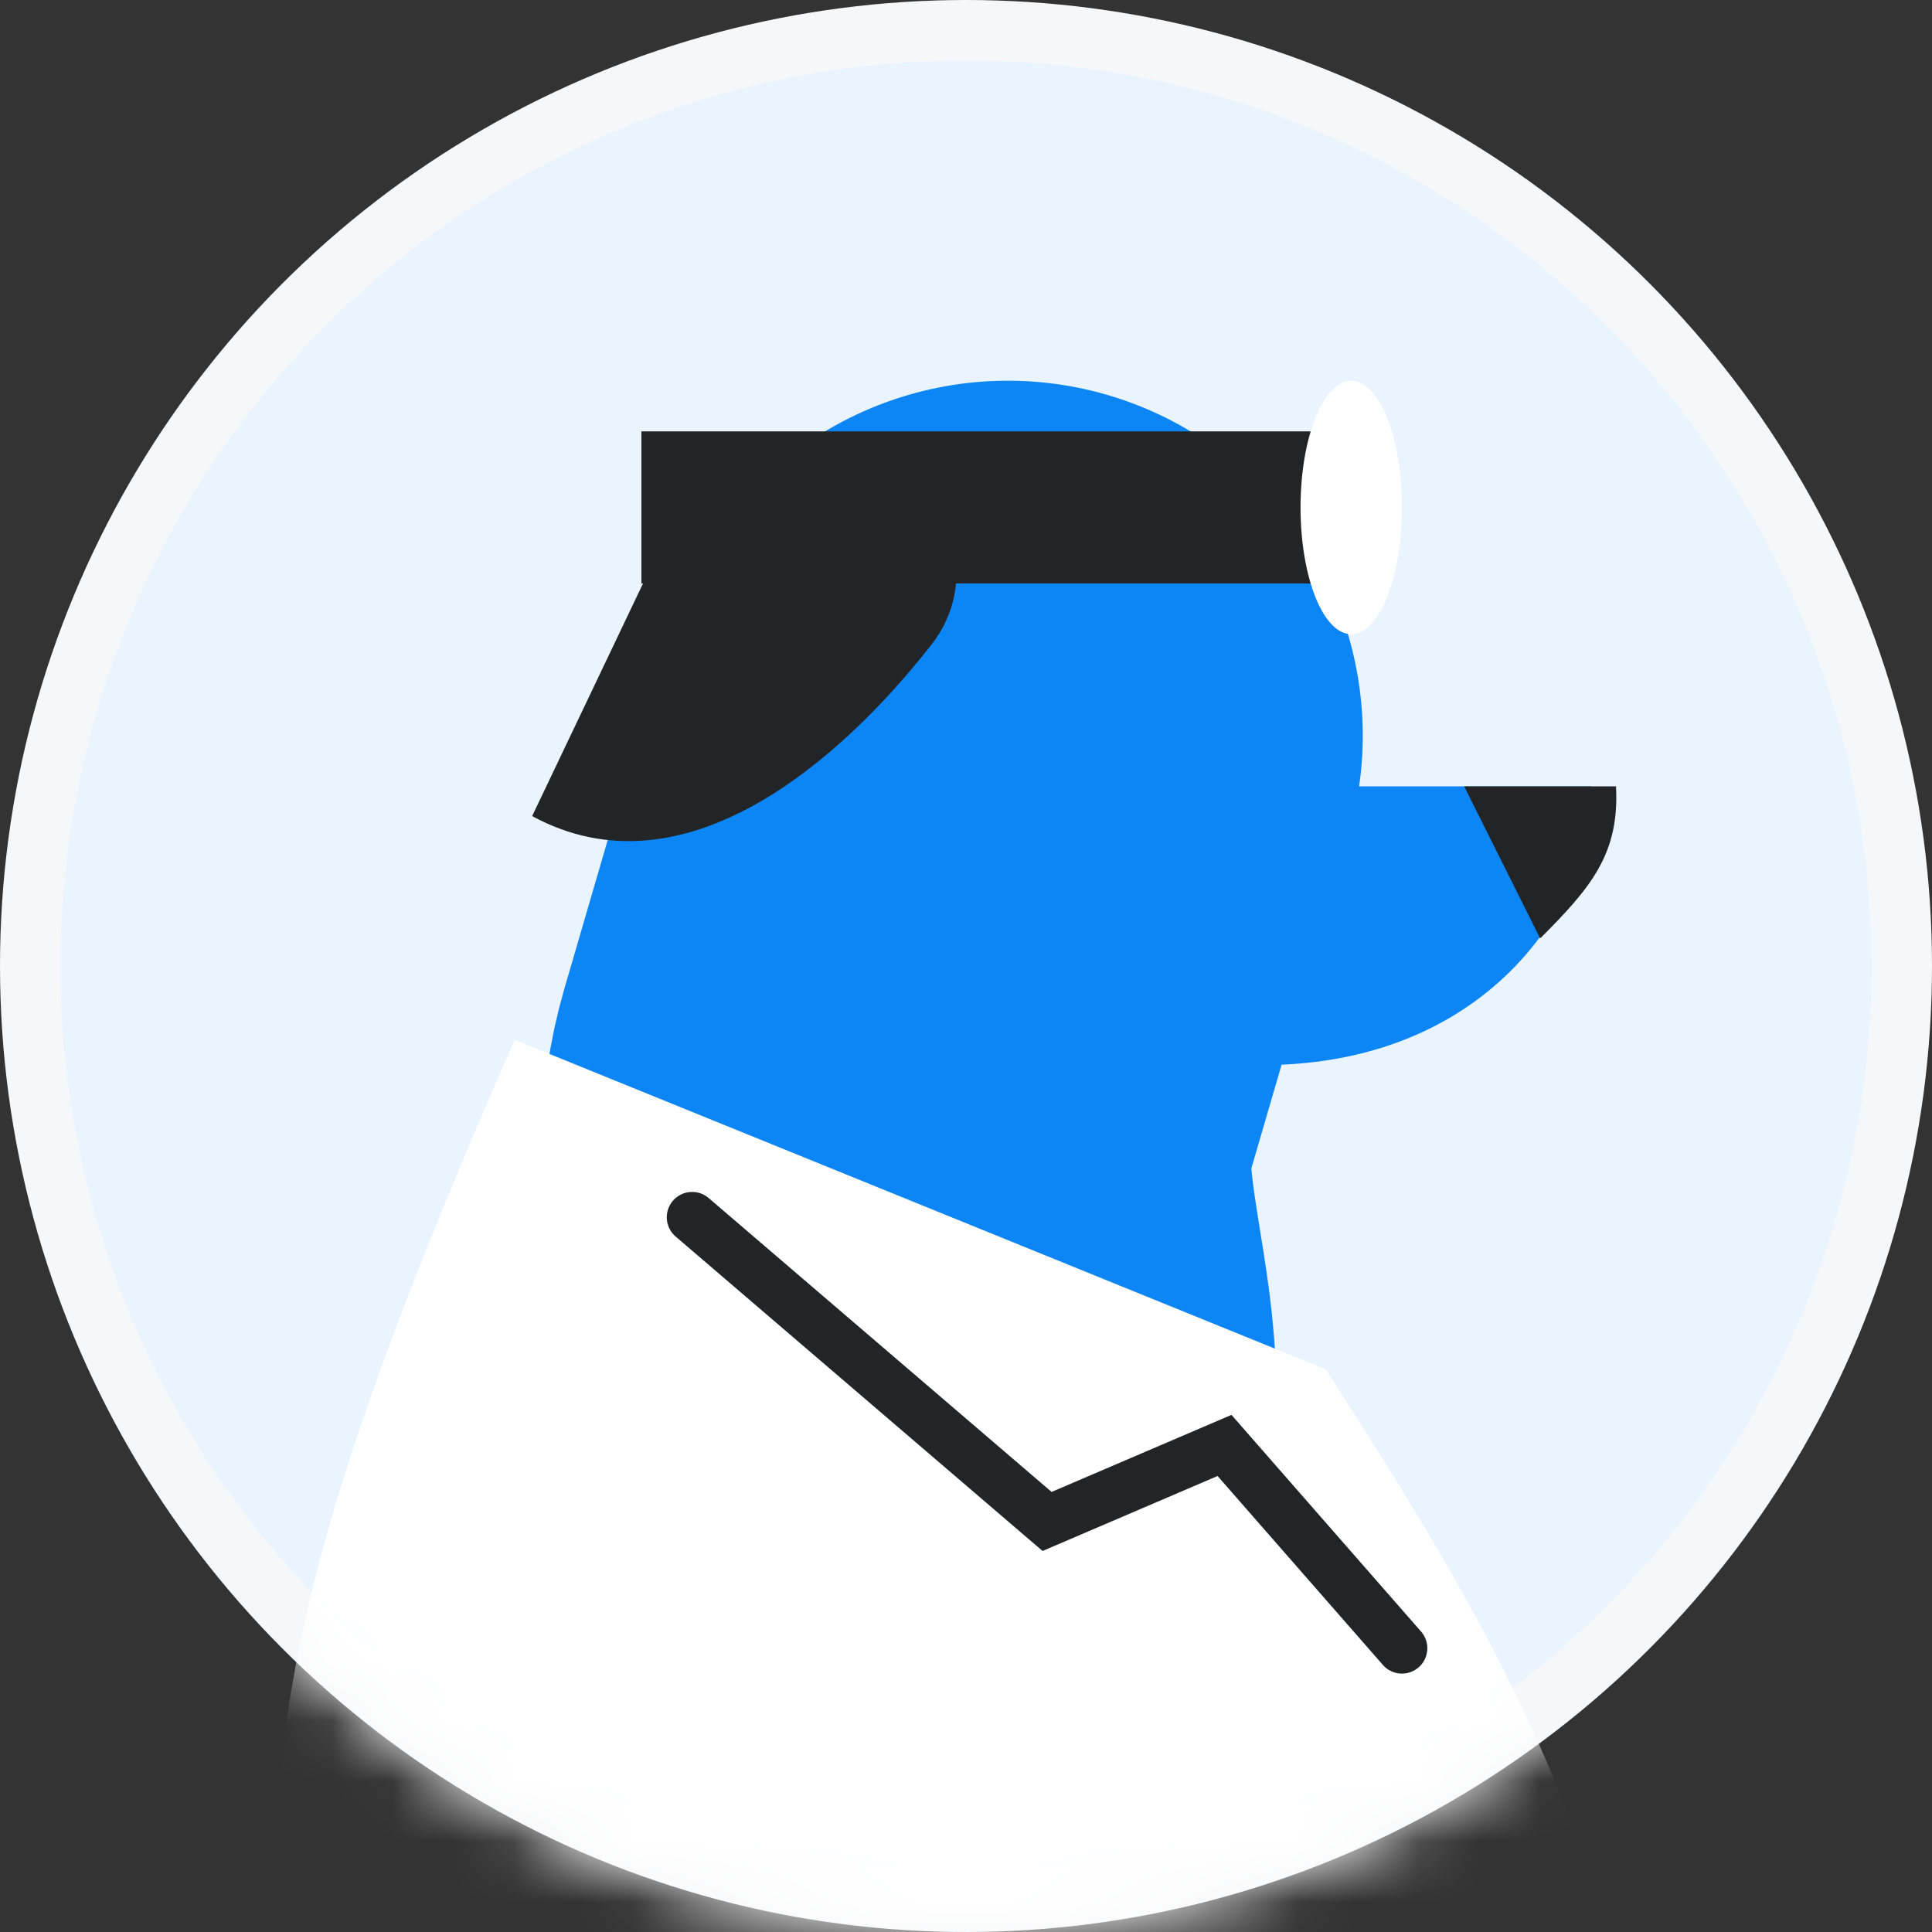 <svg width="32" height="32" viewBox="0 0 32 32" fill="none" xmlns="http://www.w3.org/2000/svg">
<rect x="0" y="0" width="32" height="32" fill="#333333" stroke="none"/>
<circle cx="16" cy="16" r="15.5" fill="#EAF4FF" stroke="#F6F7F9"/>
<mask id="mask0_976_9441" style="mask-type:alpha" maskUnits="userSpaceOnUse" x="0" y="0" width="32" height="32">
<circle cx="16" cy="16" r="16" fill="#D9D9D9"/>
</mask>
<g mask="url(#mask0_976_9441)">
<path d="M16.693 12.184L14.989 18.029C14.257 20.537 16.596 24.36 13.984 24.36L12.724 28.979" stroke="#0C86F7" stroke-width="11.757" stroke-linecap="round"/>
<path d="M26.351 13.024H20.473L20.892 17.642C24.923 17.642 26.491 14.563 26.351 13.024Z" fill="#0C86F7"/>
<path d="M26.766 13.024H24.251L25.51 15.543C26.35 14.703 26.826 14.143 26.766 13.024Z" fill="#232426"/>
<path d="M8.814 13.517C11.319 14.877 13.909 12.619 15.427 10.678C16.243 9.634 15.788 8.226 14.624 7.593C13.334 6.893 11.721 7.418 11.09 8.742L8.814 13.517Z" fill="#232426"/>
<rect width="11.757" height="2.519" transform="matrix(-1 8.74228e-08 8.74228e-08 1 22.381 7.145)" fill="#232426"/>
<path d="M21.961 22.681L8.525 17.223C3.906 27.72 4.746 29.122 4.326 35H27C27 30.297 23.641 25.34 21.961 22.681Z" fill="white"/>
<ellipse cx="22.381" cy="8.405" rx="0.84" ry="2.099" fill="white"/>
<path d="M11.464 20.162L17.343 25.2L20.282 23.941L23.221 27.3" stroke="#232426" stroke-width="0.84" stroke-linecap="round"/>
</g>
</svg>
